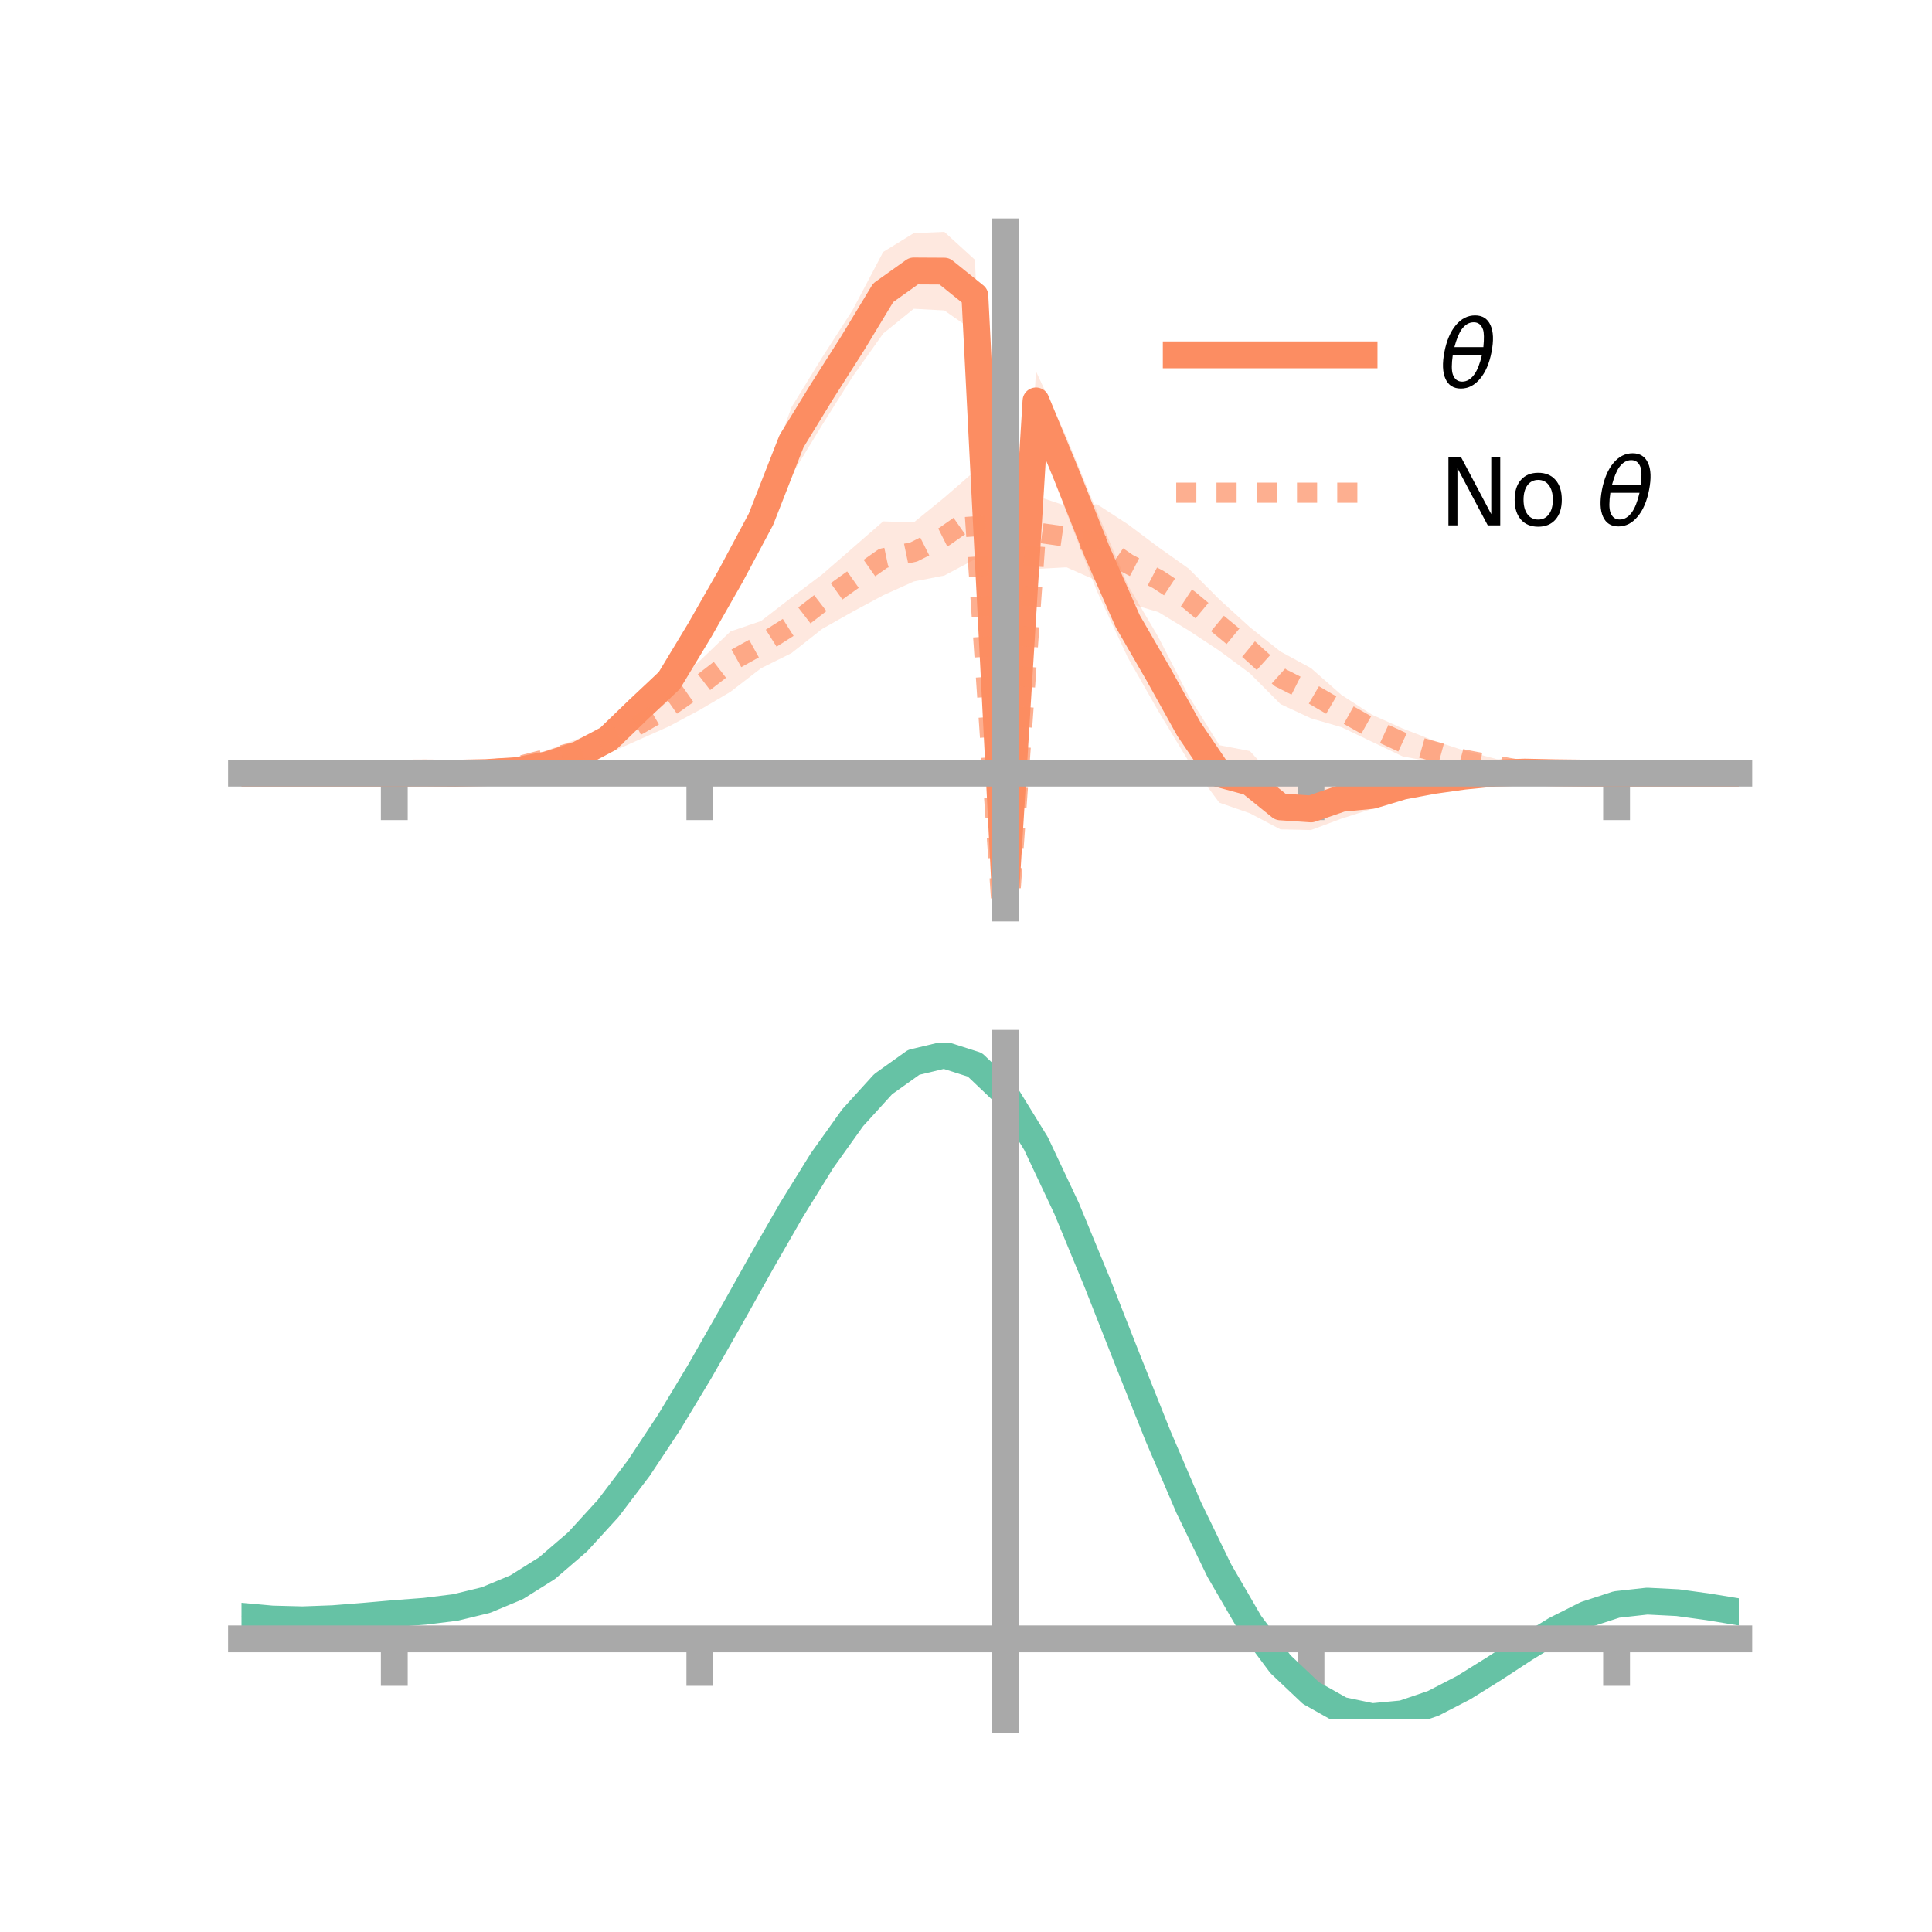 <?xml version="1.0" encoding="utf-8" standalone="no"?>
<!DOCTYPE svg PUBLIC "-//W3C//DTD SVG 1.1//EN"
  "http://www.w3.org/Graphics/SVG/1.1/DTD/svg11.dtd">
<!-- Created with matplotlib (https://matplotlib.org/) -->
<svg height="144pt" version="1.1" viewBox="0 0 144 144" width="144pt" xmlns="http://www.w3.org/2000/svg" xmlns:xlink="http://www.w3.org/1999/xlink">
 <defs>
  <style type="text/css">*{stroke-linecap:butt;stroke-linejoin:round;}</style>
 </defs>
 <g id="figure_1">
  <g id="patch_1">
   <path d="M 0 144 
L 144 144 
L 144 0 
L 0 0 
z
" style="fill:none;"/>
  </g>
  <g id="axes_1">
   <g id="patch_2">
    <path d="M 18 67.68 
L 129.6 67.68 
L 129.6 17.28 
L 18 17.28 
z
" style="fill:none;"/>
   </g>
   <g id="PolyCollection_1">
    <path clip-path="url(#p0a9dc85694)" d="M 18 57.626 
L 18 57.626 
L 20.278 57.626 
L 22.555 57.626 
L 24.833 57.626 
L 27.11 57.626 
L 29.388 57.626 
L 31.665 57.555 
L 33.943 57.495 
L 36.22 57.34 
L 38.498 57.051 
L 40.776 56.486 
L 43.053 55.635 
L 45.331 54.176 
L 47.608 51.605 
L 49.886 49.272 
L 52.163 45.349 
L 54.441 41.162 
L 56.718 36.632 
L 58.996 30.349 
L 61.273 26.65 
L 63.551 23.104 
L 65.829 18.779 
L 68.106 17.378 
L 70.384 17.28 
L 72.661 19.358 
L 74.939 66.146 
L 77.216 27.677 
L 79.494 32.576 
L 81.771 38.139 
L 84.049 43.592 
L 86.327 47.468 
L 88.604 51.89 
L 90.882 55.54 
L 93.159 55.978 
L 95.437 58.459 
L 97.714 58.718 
L 99.992 58.004 
L 102.269 58.283 
L 104.547 57.799 
L 106.824 57.431 
L 109.102 57.285 
L 111.38 57.231 
L 113.657 57.329 
L 115.935 57.459 
L 118.212 57.578 
L 120.49 57.626 
L 122.767 57.626 
L 125.045 57.626 
L 127.322 57.626 
L 129.6 57.626 
L 129.6 57.626 
L 129.6 57.626 
L 127.322 57.626 
L 125.045 57.626 
L 122.767 57.626 
L 120.49 57.626 
L 118.212 57.67 
L 115.935 57.735 
L 113.657 57.767 
L 111.38 58.024 
L 109.102 58.423 
L 106.824 58.917 
L 104.547 59.403 
L 102.269 60.288 
L 99.992 61.013 
L 97.714 61.867 
L 95.437 61.816 
L 93.159 60.617 
L 90.882 59.826 
L 88.604 56.763 
L 86.327 52.99 
L 84.049 48.988 
L 81.771 44.086 
L 79.494 38.221 
L 77.216 32.087 
L 74.939 67.68 
L 72.661 24.729 
L 70.384 23.137 
L 68.106 23.014 
L 65.829 24.859 
L 63.551 28.067 
L 61.273 31.685 
L 58.996 35.422 
L 56.718 40.766 
L 54.441 44.761 
L 52.163 48.562 
L 49.886 52.174 
L 47.608 54.119 
L 45.331 55.943 
L 43.053 56.91 
L 40.776 57.527 
L 38.498 57.825 
L 36.22 57.826 
L 33.943 57.77 
L 31.665 57.673 
L 29.388 57.626 
L 27.11 57.626 
L 24.833 57.626 
L 22.555 57.626 
L 20.278 57.626 
L 18 57.626 
z
" style="fill:#fc8d62;fill-opacity:0.2;"/>
   </g>
   <g id="PolyCollection_2">
    <path clip-path="url(#p0a9dc85694)" d="M 18 57.626 
L 18 57.626 
L 20.278 57.626 
L 22.555 57.626 
L 24.833 57.626 
L 27.11 57.626 
L 29.388 57.626 
L 31.665 57.547 
L 33.943 57.377 
L 36.22 57.136 
L 38.498 56.679 
L 40.776 55.917 
L 43.053 55.079 
L 45.331 54.115 
L 47.608 52.862 
L 49.886 51.234 
L 52.163 49.248 
L 54.441 47.066 
L 56.718 46.29 
L 58.996 44.532 
L 61.273 42.821 
L 63.551 40.841 
L 65.829 38.858 
L 68.106 38.937 
L 70.384 37.086 
L 72.661 35.105 
L 74.939 70.912 
L 77.216 36.956 
L 79.494 37.722 
L 81.771 37.586 
L 84.049 39.065 
L 86.327 40.771 
L 88.604 42.384 
L 90.882 44.674 
L 93.159 46.746 
L 95.437 48.561 
L 97.714 49.798 
L 99.992 51.801 
L 102.269 53.274 
L 104.547 54.298 
L 106.824 55.18 
L 109.102 55.936 
L 111.38 56.532 
L 113.657 57.182 
L 115.935 57.396 
L 118.212 57.577 
L 120.49 57.626 
L 122.767 57.626 
L 125.045 57.626 
L 127.322 57.626 
L 129.6 57.626 
L 129.6 57.626 
L 129.6 57.626 
L 127.322 57.626 
L 125.045 57.626 
L 122.767 57.626 
L 120.49 57.626 
L 118.212 57.688 
L 115.935 57.763 
L 113.657 57.725 
L 111.38 57.553 
L 109.102 57.293 
L 106.824 56.803 
L 104.547 56.38 
L 102.269 55.293 
L 99.992 54.202 
L 97.714 53.54 
L 95.437 52.476 
L 93.159 50.185 
L 90.882 48.501 
L 88.604 46.995 
L 86.327 45.614 
L 84.049 44.946 
L 81.771 43.289 
L 79.494 42.284 
L 77.216 42.407 
L 74.939 72.629 
L 72.661 41.685 
L 70.384 42.898 
L 68.106 43.341 
L 65.829 44.369 
L 63.551 45.593 
L 61.273 46.88 
L 58.996 48.677 
L 56.718 49.811 
L 54.441 51.567 
L 52.163 52.91 
L 49.886 54.127 
L 47.608 55.144 
L 45.331 56.162 
L 43.053 56.918 
L 40.776 57.201 
L 38.498 57.599 
L 36.22 57.632 
L 33.943 57.733 
L 31.665 57.664 
L 29.388 57.626 
L 27.11 57.626 
L 24.833 57.626 
L 22.555 57.626 
L 20.278 57.626 
L 18 57.626 
z
" style="fill:#fc8d62;fill-opacity:0.2;"/>
   </g>
   <g id="matplotlib.axis_1">
    <g id="xtick_1">
     <g id="line2d_1">
      <defs>
       <path d="M 0 0 
L 0 3.5 
" id="mad57b9df2a" style="stroke:#a9a9a9;stroke-width:2;"/>
      </defs>
      <g>
       <use style="fill:#a9a9a9;stroke:#a9a9a9;stroke-width:2;" x="29.388" xlink:href="#mad57b9df2a" y="57.626"/>
      </g>
     </g>
    </g>
    <g id="xtick_2">
     <g id="line2d_2">
      <g>
       <use style="fill:#a9a9a9;stroke:#a9a9a9;stroke-width:2;" x="52.163" xlink:href="#mad57b9df2a" y="57.626"/>
      </g>
     </g>
    </g>
    <g id="xtick_3">
     <g id="line2d_3">
      <g>
       <use style="fill:#a9a9a9;stroke:#a9a9a9;stroke-width:2;" x="74.939" xlink:href="#mad57b9df2a" y="57.626"/>
      </g>
     </g>
    </g>
    <g id="xtick_4">
     <g id="line2d_4">
      <g>
       <use style="fill:#a9a9a9;stroke:#a9a9a9;stroke-width:2;" x="97.714" xlink:href="#mad57b9df2a" y="57.626"/>
      </g>
     </g>
    </g>
    <g id="xtick_5">
     <g id="line2d_5">
      <g>
       <use style="fill:#a9a9a9;stroke:#a9a9a9;stroke-width:2;" x="120.49" xlink:href="#mad57b9df2a" y="57.626"/>
      </g>
     </g>
    </g>
   </g>
   <g id="matplotlib.axis_2"/>
   <g id="line2d_6">
    <path clip-path="url(#p0a9dc85694)" d="M 18 57.626 
L 20.278 57.626 
L 22.555 57.626 
L 24.833 57.626 
L 27.11 57.626 
L 29.388 57.626 
L 31.665 57.614 
L 33.943 57.632 
L 36.22 57.583 
L 38.498 57.438 
L 40.776 57.006 
L 43.053 56.273 
L 45.331 55.06 
L 47.608 52.862 
L 49.886 50.723 
L 52.163 46.955 
L 54.441 42.962 
L 56.718 38.699 
L 58.996 32.885 
L 61.273 29.168 
L 63.551 25.586 
L 65.829 21.819 
L 68.106 20.196 
L 70.384 20.209 
L 72.661 22.043 
L 74.939 66.913 
L 77.216 29.882 
L 79.494 35.398 
L 81.771 41.113 
L 84.049 46.29 
L 86.327 50.229 
L 88.604 54.326 
L 90.882 57.683 
L 93.159 58.298 
L 95.437 60.138 
L 97.714 60.292 
L 99.992 59.509 
L 102.269 59.286 
L 104.547 58.601 
L 106.824 58.174 
L 109.102 57.854 
L 111.38 57.627 
L 113.657 57.548 
L 115.935 57.597 
L 118.212 57.624 
L 120.49 57.626 
L 122.767 57.626 
L 125.045 57.626 
L 127.322 57.626 
L 129.6 57.626 
" style="fill:none;stroke:#fc8d62;stroke-linecap:square;stroke-width:2;"/>
   </g>
   <g id="line2d_7">
    <path clip-path="url(#p0a9dc85694)" d="M 18 57.626 
L 20.278 57.626 
L 22.555 57.626 
L 24.833 57.626 
L 27.11 57.626 
L 29.388 57.626 
L 31.665 57.606 
L 33.943 57.555 
L 36.22 57.384 
L 38.498 57.139 
L 40.776 56.559 
L 43.053 55.998 
L 45.331 55.138 
L 47.608 54.003 
L 49.886 52.681 
L 52.163 51.079 
L 54.441 49.317 
L 56.718 48.051 
L 58.996 46.604 
L 61.273 44.85 
L 63.551 43.217 
L 65.829 41.614 
L 68.106 41.139 
L 70.384 39.992 
L 72.661 38.395 
L 74.939 71.77 
L 77.216 39.681 
L 79.494 40.003 
L 81.771 40.438 
L 84.049 42.006 
L 86.327 43.192 
L 88.604 44.69 
L 90.882 46.587 
L 93.159 48.466 
L 95.437 50.518 
L 97.714 51.669 
L 99.992 53.002 
L 102.269 54.284 
L 104.547 55.339 
L 106.824 55.992 
L 109.102 56.615 
L 111.38 57.042 
L 113.657 57.454 
L 115.935 57.58 
L 118.212 57.633 
L 120.49 57.626 
L 122.767 57.626 
L 125.045 57.626 
L 127.322 57.626 
L 129.6 57.626 
" style="fill:none;stroke:#fc8d62;stroke-dasharray:1.5,1.5;stroke-dashoffset:0;stroke-opacity:0.7;stroke-width:1.5;"/>
   </g>
   <g id="patch_3">
    <path d="M 74.939 67.68 
L 74.939 17.28 
" style="fill:none;stroke:#a9a9a9;stroke-linecap:square;stroke-linejoin:miter;stroke-width:2;"/>
   </g>
   <g id="patch_4">
    <path d="M 129.6 67.68 
L 129.6 17.28 
" style="fill:none;"/>
   </g>
   <g id="patch_5">
    <path d="M 18 57.626 
L 129.6 57.626 
" style="fill:none;stroke:#a9a9a9;stroke-linecap:square;stroke-linejoin:miter;stroke-width:2;"/>
   </g>
   <g id="patch_6">
    <path d="M 18 17.28 
L 129.6 17.28 
" style="fill:none;"/>
   </g>
   <g id="legend_1">
    <g id="line2d_8">
     <path d="M 87.67 26.449 
L 101.67 26.449 
" style="fill:none;stroke:#fc8d62;stroke-linecap:square;stroke-width:2;"/>
    </g>
    <g id="line2d_9"/>
    <g id="text_1">
     <!-- $\theta$ -->
     <g transform="translate(107.27 28.899)scale(0.07 -0.07)">
      <defs>
       <path d="M 45.516 34.672 
L 14.453 34.672 
Q 12.359 20.062 14.5 13.875 
Q 17.188 6.25 24.469 6.25 
Q 31.781 6.25 37.359 13.922 
Q 42.234 20.656 45.516 34.672 
z
M 47.016 42.969 
Q 48.344 56.844 46.625 61.719 
Q 43.953 69.438 36.766 69.438 
Q 29.297 69.438 23.828 61.812 
Q 19.531 55.672 16.156 42.969 
z
M 38.188 76.766 
Q 49.906 76.766 54.594 66.406 
Q 59.281 56.109 55.719 37.844 
Q 52.203 19.625 43.453 9.281 
Q 34.766 -1.125 23.047 -1.125 
Q 11.281 -1.125 6.641 9.281 
Q 2 19.625 5.516 37.844 
Q 9.078 56.109 17.719 66.406 
Q 26.422 76.766 38.188 76.766 
z
" id="DejaVuSans-Oblique-952"/>
      </defs>
      <use transform="translate(0 0.234)" xlink:href="#DejaVuSans-Oblique-952"/>
     </g>
    </g>
    <g id="line2d_10">
     <path d="M 87.67 36.724 
L 101.67 36.724 
" style="fill:none;stroke:#fc8d62;stroke-dasharray:1.5,1.5;stroke-dashoffset:0;stroke-opacity:0.7;stroke-width:1.5;"/>
    </g>
    <g id="line2d_11"/>
    <g id="text_2">
     <!-- No $\theta$ -->
     <g transform="translate(107.27 39.174)scale(0.07 -0.07)">
      <defs>
       <path d="M 9.812 72.906 
L 23.094 72.906 
L 55.422 11.922 
L 55.422 72.906 
L 64.984 72.906 
L 64.984 0 
L 51.703 0 
L 19.391 60.984 
L 19.391 0 
L 9.812 0 
z
" id="DejaVuSans-78"/>
       <path d="M 30.609 48.391 
Q 23.391 48.391 19.188 42.75 
Q 14.984 37.109 14.984 27.297 
Q 14.984 17.484 19.156 11.844 
Q 23.344 6.203 30.609 6.203 
Q 37.797 6.203 41.984 11.859 
Q 46.188 17.531 46.188 27.297 
Q 46.188 37.016 41.984 42.703 
Q 37.797 48.391 30.609 48.391 
z
M 30.609 56 
Q 42.328 56 49.016 48.375 
Q 55.719 40.766 55.719 27.297 
Q 55.719 13.875 49.016 6.219 
Q 42.328 -1.422 30.609 -1.422 
Q 18.844 -1.422 12.172 6.219 
Q 5.516 13.875 5.516 27.297 
Q 5.516 40.766 12.172 48.375 
Q 18.844 56 30.609 56 
z
" id="DejaVuSans-111"/>
       <path id="DejaVuSans-32"/>
      </defs>
      <use transform="translate(0 0.234)" xlink:href="#DejaVuSans-78"/>
      <use transform="translate(74.805 0.234)" xlink:href="#DejaVuSans-111"/>
      <use transform="translate(135.986 0.234)" xlink:href="#DejaVuSans-32"/>
      <use transform="translate(167.773 0.234)" xlink:href="#DejaVuSans-Oblique-952"/>
     </g>
    </g>
   </g>
  </g>
  <g id="axes_2">
   <g id="patch_7">
    <path d="M 18 128.16 
L 129.6 128.16 
L 129.6 77.76 
L 18 77.76 
z
" style="fill:none;"/>
   </g>
   <g id="PolyCollection_3">
    <path clip-path="url(#pe54f391cf9)" d="M 18 120.506 
L 18 120.428 
L 20.278 120.644 
L 22.555 120.702 
L 24.833 120.612 
L 27.11 120.422 
L 29.388 120.213 
L 31.665 120.036 
L 33.943 119.748 
L 36.22 119.189 
L 38.498 118.23 
L 40.776 116.78 
L 43.053 114.787 
L 45.331 112.242 
L 47.608 109.178 
L 49.886 105.663 
L 52.163 101.798 
L 54.441 97.712 
L 56.718 93.56 
L 58.996 89.515 
L 61.273 85.768 
L 63.551 82.516 
L 65.829 79.963 
L 68.106 78.312 
L 70.384 77.76 
L 72.661 78.498 
L 74.939 80.696 
L 77.216 84.446 
L 79.494 89.342 
L 81.771 94.935 
L 84.049 100.803 
L 86.327 106.582 
L 88.604 111.969 
L 90.882 116.731 
L 93.159 120.704 
L 95.437 123.793 
L 97.714 125.968 
L 99.992 127.259 
L 102.269 127.743 
L 104.547 127.534 
L 106.824 126.771 
L 109.102 125.611 
L 111.38 124.217 
L 113.657 122.752 
L 115.935 121.376 
L 118.212 120.244 
L 120.49 119.506 
L 122.767 119.258 
L 125.045 119.379 
L 127.322 119.704 
L 129.6 120.09 
L 129.6 120.193 
L 129.6 120.193 
L 127.322 119.831 
L 125.045 119.526 
L 122.767 119.418 
L 120.49 119.673 
L 118.212 120.422 
L 115.935 121.58 
L 113.657 122.998 
L 111.38 124.512 
L 109.102 125.952 
L 106.824 127.149 
L 104.547 127.936 
L 102.269 128.16 
L 99.992 127.687 
L 97.714 126.416 
L 95.437 124.283 
L 93.159 121.268 
L 90.882 117.402 
L 88.604 112.775 
L 86.327 107.542 
L 84.049 101.926 
L 81.771 96.218 
L 79.494 90.775 
L 77.216 86.008 
L 74.939 82.358 
L 72.661 80.223 
L 70.384 79.509 
L 68.106 80.045 
L 65.829 81.643 
L 63.551 84.106 
L 61.273 87.238 
L 58.996 90.841 
L 56.718 94.723 
L 54.441 98.703 
L 52.163 102.615 
L 49.886 106.312 
L 47.608 109.675 
L 45.331 112.608 
L 43.053 115.051 
L 40.776 116.976 
L 38.498 118.388 
L 36.22 119.328 
L 33.943 119.876 
L 31.665 120.154 
L 29.388 120.32 
L 27.11 120.514 
L 24.833 120.685 
L 22.555 120.761 
L 20.278 120.704 
L 18 120.506 
z
" style="fill:#66c2a5;fill-opacity:0.2;"/>
   </g>
   <g id="matplotlib.axis_3">
    <g id="xtick_6">
     <g id="line2d_12">
      <g>
       <use style="fill:#a9a9a9;stroke:#a9a9a9;stroke-width:2;" x="29.388" xlink:href="#mad57b9df2a" y="122.153"/>
      </g>
     </g>
    </g>
    <g id="xtick_7">
     <g id="line2d_13">
      <g>
       <use style="fill:#a9a9a9;stroke:#a9a9a9;stroke-width:2;" x="52.163" xlink:href="#mad57b9df2a" y="122.153"/>
      </g>
     </g>
    </g>
    <g id="xtick_8">
     <g id="line2d_14">
      <g>
       <use style="fill:#a9a9a9;stroke:#a9a9a9;stroke-width:2;" x="74.939" xlink:href="#mad57b9df2a" y="122.153"/>
      </g>
     </g>
    </g>
    <g id="xtick_9">
     <g id="line2d_15">
      <g>
       <use style="fill:#a9a9a9;stroke:#a9a9a9;stroke-width:2;" x="97.714" xlink:href="#mad57b9df2a" y="122.153"/>
      </g>
     </g>
    </g>
    <g id="xtick_10">
     <g id="line2d_16">
      <g>
       <use style="fill:#a9a9a9;stroke:#a9a9a9;stroke-width:2;" x="120.49" xlink:href="#mad57b9df2a" y="122.153"/>
      </g>
     </g>
    </g>
   </g>
   <g id="matplotlib.axis_4"/>
   <g id="line2d_17">
    <path clip-path="url(#pe54f391cf9)" d="M 18 120.467 
L 20.278 120.674 
L 22.555 120.732 
L 24.833 120.648 
L 27.11 120.468 
L 29.388 120.267 
L 31.665 120.095 
L 33.943 119.812 
L 36.22 119.259 
L 38.498 118.309 
L 40.776 116.878 
L 43.053 114.919 
L 45.331 112.425 
L 47.608 109.426 
L 49.886 105.988 
L 52.163 102.206 
L 54.441 98.208 
L 56.718 94.142 
L 58.996 90.178 
L 61.273 86.503 
L 63.551 83.311 
L 65.829 80.803 
L 68.106 79.178 
L 70.384 78.634 
L 72.661 79.361 
L 74.939 81.527 
L 77.216 85.227 
L 79.494 90.059 
L 81.771 95.576 
L 84.049 101.365 
L 86.327 107.062 
L 88.604 112.372 
L 90.882 117.066 
L 93.159 120.986 
L 95.437 124.038 
L 97.714 126.192 
L 99.992 127.473 
L 102.269 127.951 
L 104.547 127.735 
L 106.824 126.96 
L 109.102 125.782 
L 111.38 124.364 
L 113.657 122.875 
L 115.935 121.478 
L 118.212 120.333 
L 120.49 119.59 
L 122.767 119.338 
L 125.045 119.453 
L 127.322 119.767 
L 129.6 120.141 
" style="fill:none;stroke:#66c2a5;stroke-linecap:square;stroke-width:2;"/>
   </g>
   <g id="patch_8">
    <path d="M 74.939 128.16 
L 74.939 77.76 
" style="fill:none;stroke:#a9a9a9;stroke-linecap:square;stroke-linejoin:miter;stroke-width:2;"/>
   </g>
   <g id="patch_9">
    <path d="M 129.6 128.16 
L 129.6 77.76 
" style="fill:none;"/>
   </g>
   <g id="patch_10">
    <path d="M 18 122.153 
L 129.6 122.153 
" style="fill:none;stroke:#a9a9a9;stroke-linecap:square;stroke-linejoin:miter;stroke-width:2;"/>
   </g>
   <g id="patch_11">
    <path d="M 18 77.76 
L 129.6 77.76 
" style="fill:none;"/>
   </g>
  </g>
 </g>
 <defs>
  <clipPath id="p0a9dc85694">
   <rect height="50.4" width="111.6" x="18" y="17.28"/>
  </clipPath>
  <clipPath id="pe54f391cf9">
   <rect height="50.4" width="111.6" x="18" y="77.76"/>
  </clipPath>
 </defs>
</svg>
